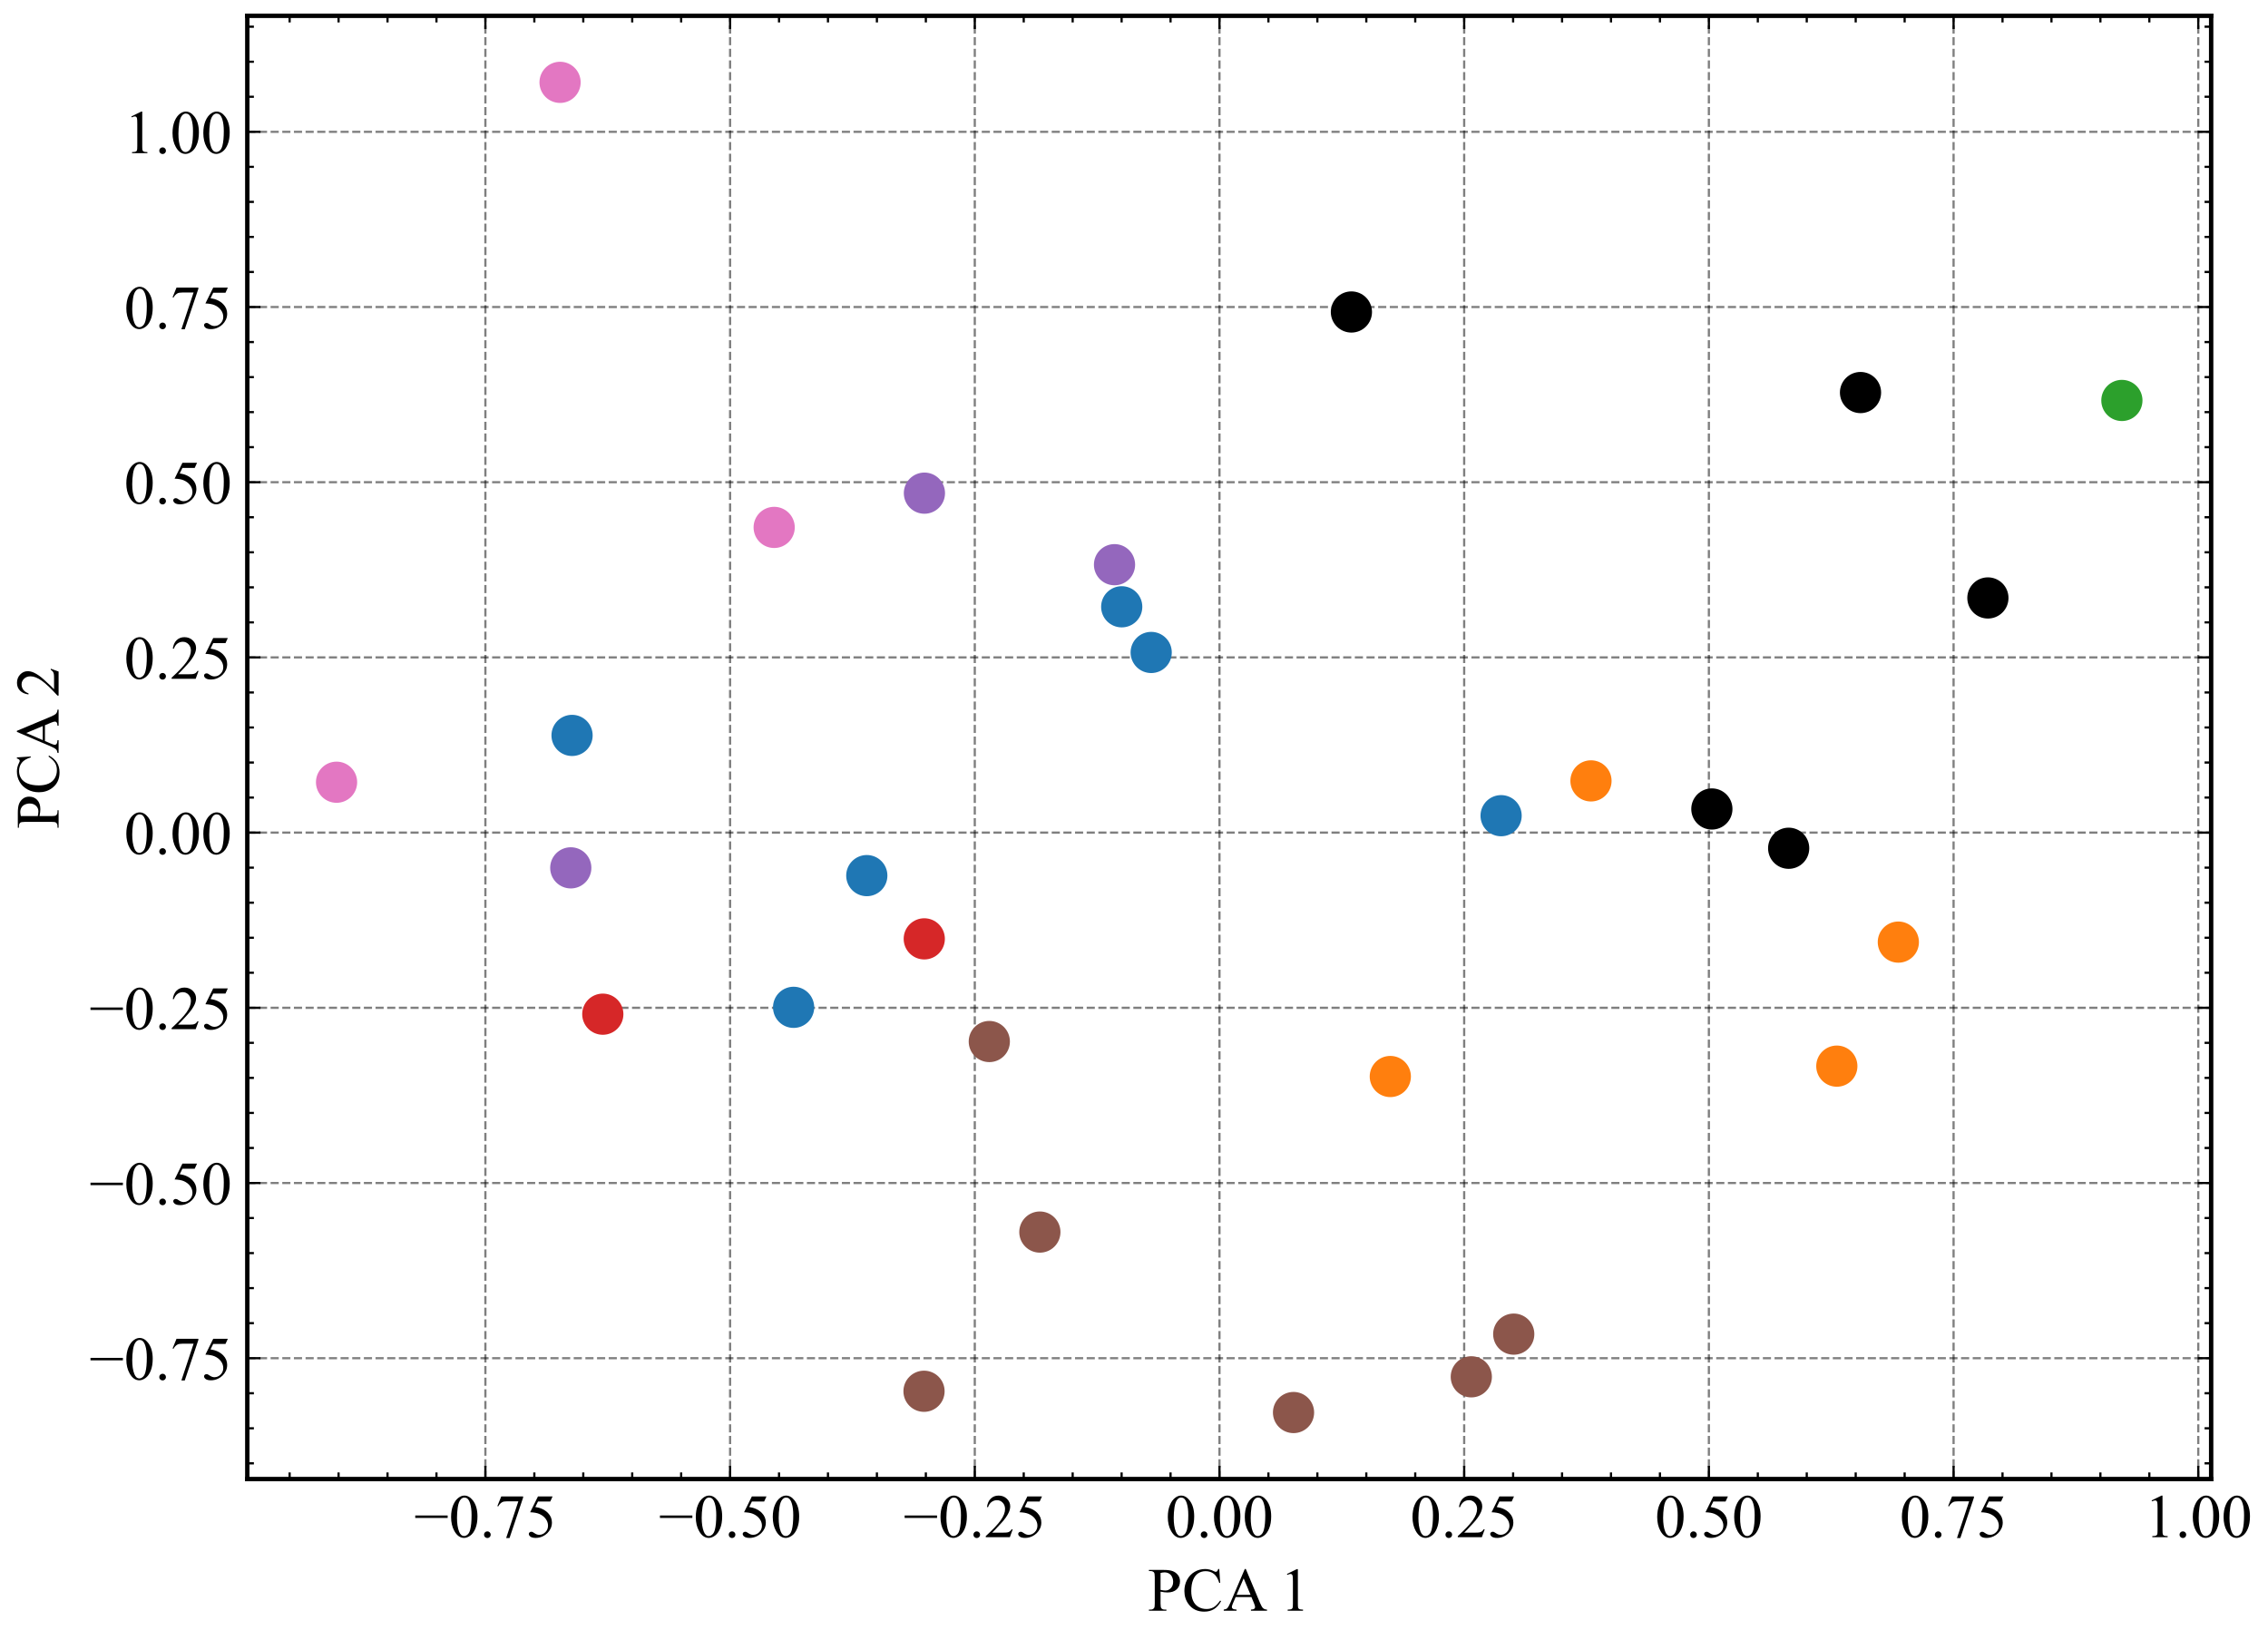 <?xml version="1.0" encoding="utf-8" standalone="no"?>
<!DOCTYPE svg PUBLIC "-//W3C//DTD SVG 1.1//EN"
  "http://www.w3.org/Graphics/SVG/1.1/DTD/svg11.dtd">
<!-- Created with matplotlib (https://matplotlib.org/) -->
<svg height="372.772pt" version="1.1" viewBox="0 0 515.532 372.772" width="515.532pt" xmlns="http://www.w3.org/2000/svg" xmlns:xlink="http://www.w3.org/1999/xlink">
 <defs>
  <style type="text/css">*{stroke-linecap:butt;stroke-linejoin:round;}</style>
 </defs>
 <g id="figure_1">
  <g id="patch_1">
   <path d="M 0 372.772 
L 515.532 372.772 
L 515.532 0 
L 0 0 
z
" style="fill:#ffffff;"/>
  </g>
  <g id="axes_1">
   <g id="patch_2">
    <path d="M 56.211 336.24 
L 502.611 336.24 
L 502.611 3.6 
L 56.211 3.6 
z
" style="fill:#ffffff;"/>
   </g>
   <g id="matplotlib.axis_1">
    <g id="xtick_1">
     <g id="line2d_1">
      <path clip-path="url(#pb419c73669)" d="M 110.333 336.24 
L 110.333 3.6 
" style="fill:none;stroke:#000000;stroke-dasharray:1.85,0.8;stroke-dashoffset:0;stroke-opacity:0.5;stroke-width:0.5;"/>
     </g>
     <g id="line2d_2">
      <defs>
       <path d="M 0 0 
L 0 -3 
" id="m5fd4b4e076" style="stroke:#000000;stroke-width:0.5;"/>
      </defs>
      <g>
       <use style="stroke:#000000;stroke-width:0.5;" x="110.333" xlink:href="#m5fd4b4e076" y="336.24"/>
      </g>
     </g>
     <g id="line2d_3">
      <defs>
       <path d="M 0 0 
L 0 3 
" id="m441c26dbe8" style="stroke:#000000;stroke-width:0.5;"/>
      </defs>
      <g>
       <use style="stroke:#000000;stroke-width:0.5;" x="110.333" xlink:href="#m441c26dbe8" y="3.6"/>
      </g>
     </g>
     <g id="text_1">
      <!-- −0.75 -->
      <g transform="translate(94.136 349.461)scale(0.14 -0.14)">
       <defs>
        <path d="M 54.438 31.25 
L 1.812 31.25 
L 1.812 35.25 
L 54.438 35.25 
z
" id="TimesNewRomanPSMT-8722"/>
        <path d="M 3.609 32.719 
Q 3.609 44.047 7.031 52.219 
Q 10.453 60.406 16.109 64.406 
Q 20.516 67.578 25.203 67.578 
Q 32.812 67.578 38.875 59.812 
Q 46.438 50.203 46.438 33.734 
Q 46.438 22.219 43.109 14.156 
Q 39.797 6.109 34.641 2.469 
Q 29.5 -1.172 24.703 -1.172 
Q 15.234 -1.172 8.938 10.016 
Q 3.609 19.438 3.609 32.719 
z
M 13.188 31.5 
Q 13.188 17.828 16.547 9.188 
Q 19.344 1.906 24.859 1.906 
Q 27.484 1.906 30.312 4.266 
Q 33.156 6.641 34.625 12.203 
Q 36.859 20.609 36.859 35.891 
Q 36.859 47.219 34.516 54.781 
Q 32.766 60.406 29.984 62.75 
Q 27.984 64.359 25.141 64.359 
Q 21.828 64.359 19.234 61.375 
Q 15.719 57.328 14.453 48.625 
Q 13.188 39.938 13.188 31.5 
z
" id="TimesNewRomanPSMT-48"/>
        <path d="M 12.5 9.469 
Q 14.797 9.469 16.359 7.875 
Q 17.922 6.297 17.922 4.047 
Q 17.922 1.812 16.328 0.219 
Q 14.75 -1.375 12.5 -1.375 
Q 10.25 -1.375 8.656 0.219 
Q 7.078 1.812 7.078 4.047 
Q 7.078 6.344 8.656 7.906 
Q 10.25 9.469 12.5 9.469 
z
" id="TimesNewRomanPSMT-46"/>
        <path d="M 10.062 66.219 
L 45.562 66.219 
L 45.562 64.359 
L 23.484 -1.375 
L 18.016 -1.375 
L 37.797 58.25 
L 19.578 58.25 
Q 14.062 58.25 11.719 56.938 
Q 7.625 54.688 5.125 50 
L 3.719 50.531 
z
" id="TimesNewRomanPSMT-55"/>
        <path d="M 43.406 66.219 
L 39.594 57.906 
L 19.672 57.906 
L 15.328 49.031 
Q 28.266 47.125 35.844 39.406 
Q 42.328 32.766 42.328 23.781 
Q 42.328 18.562 40.203 14.109 
Q 38.094 9.672 34.859 6.547 
Q 31.641 3.422 27.688 1.516 
Q 22.078 -1.172 16.156 -1.172 
Q 10.203 -1.172 7.484 0.844 
Q 4.781 2.875 4.781 5.328 
Q 4.781 6.688 5.906 7.734 
Q 7.031 8.797 8.734 8.797 
Q 10.016 8.797 10.969 8.406 
Q 11.922 8.016 14.203 6.391 
Q 17.875 3.859 21.625 3.859 
Q 27.344 3.859 31.656 8.172 
Q 35.984 12.5 35.984 18.703 
Q 35.984 24.703 32.125 29.906 
Q 28.266 35.109 21.484 37.938 
Q 16.156 40.141 6.984 40.484 
L 19.672 66.219 
z
" id="TimesNewRomanPSMT-53"/>
       </defs>
       <use xlink:href="#TimesNewRomanPSMT-8722"/>
       <use x="56.396" xlink:href="#TimesNewRomanPSMT-48"/>
       <use x="106.396" xlink:href="#TimesNewRomanPSMT-46"/>
       <use x="131.396" xlink:href="#TimesNewRomanPSMT-55"/>
       <use x="181.396" xlink:href="#TimesNewRomanPSMT-53"/>
      </g>
     </g>
    </g>
    <g id="xtick_2">
     <g id="line2d_4">
      <path clip-path="url(#pb419c73669)" d="M 165.955 336.24 
L 165.955 3.6 
" style="fill:none;stroke:#000000;stroke-dasharray:1.85,0.8;stroke-dashoffset:0;stroke-opacity:0.5;stroke-width:0.5;"/>
     </g>
     <g id="line2d_5">
      <g>
       <use style="stroke:#000000;stroke-width:0.5;" x="165.955" xlink:href="#m5fd4b4e076" y="336.24"/>
      </g>
     </g>
     <g id="line2d_6">
      <g>
       <use style="stroke:#000000;stroke-width:0.5;" x="165.955" xlink:href="#m441c26dbe8" y="3.6"/>
      </g>
     </g>
     <g id="text_2">
      <!-- −0.50 -->
      <g transform="translate(149.757 349.461)scale(0.14 -0.14)">
       <use xlink:href="#TimesNewRomanPSMT-8722"/>
       <use x="56.396" xlink:href="#TimesNewRomanPSMT-48"/>
       <use x="106.396" xlink:href="#TimesNewRomanPSMT-46"/>
       <use x="131.396" xlink:href="#TimesNewRomanPSMT-53"/>
       <use x="181.396" xlink:href="#TimesNewRomanPSMT-48"/>
      </g>
     </g>
    </g>
    <g id="xtick_3">
     <g id="line2d_7">
      <path clip-path="url(#pb419c73669)" d="M 221.576 336.24 
L 221.576 3.6 
" style="fill:none;stroke:#000000;stroke-dasharray:1.85,0.8;stroke-dashoffset:0;stroke-opacity:0.5;stroke-width:0.5;"/>
     </g>
     <g id="line2d_8">
      <g>
       <use style="stroke:#000000;stroke-width:0.5;" x="221.576" xlink:href="#m5fd4b4e076" y="336.24"/>
      </g>
     </g>
     <g id="line2d_9">
      <g>
       <use style="stroke:#000000;stroke-width:0.5;" x="221.576" xlink:href="#m441c26dbe8" y="3.6"/>
      </g>
     </g>
     <g id="text_3">
      <!-- −0.25 -->
      <g transform="translate(205.379 349.461)scale(0.14 -0.14)">
       <defs>
        <path d="M 45.844 12.75 
L 41.219 0 
L 2.156 0 
L 2.156 1.812 
Q 19.391 17.531 26.422 27.484 
Q 33.453 37.453 33.453 45.703 
Q 33.453 52 29.594 56.047 
Q 25.734 60.109 20.359 60.109 
Q 15.484 60.109 11.594 57.25 
Q 7.719 54.391 5.859 48.875 
L 4.047 48.875 
Q 5.281 57.906 10.328 62.734 
Q 15.375 67.578 22.953 67.578 
Q 31 67.578 36.391 62.406 
Q 41.797 57.234 41.797 50.203 
Q 41.797 45.172 39.453 40.141 
Q 35.844 32.234 27.734 23.391 
Q 15.578 10.109 12.547 7.375 
L 29.828 7.375 
Q 35.109 7.375 37.234 7.766 
Q 39.359 8.156 41.062 9.344 
Q 42.781 10.547 44.047 12.75 
z
" id="TimesNewRomanPSMT-50"/>
       </defs>
       <use xlink:href="#TimesNewRomanPSMT-8722"/>
       <use x="56.396" xlink:href="#TimesNewRomanPSMT-48"/>
       <use x="106.396" xlink:href="#TimesNewRomanPSMT-46"/>
       <use x="131.396" xlink:href="#TimesNewRomanPSMT-50"/>
       <use x="181.396" xlink:href="#TimesNewRomanPSMT-53"/>
      </g>
     </g>
    </g>
    <g id="xtick_4">
     <g id="line2d_10">
      <path clip-path="url(#pb419c73669)" d="M 277.197 336.24 
L 277.197 3.6 
" style="fill:none;stroke:#000000;stroke-dasharray:1.85,0.8;stroke-dashoffset:0;stroke-opacity:0.5;stroke-width:0.5;"/>
     </g>
     <g id="line2d_11">
      <g>
       <use style="stroke:#000000;stroke-width:0.5;" x="277.197" xlink:href="#m5fd4b4e076" y="336.24"/>
      </g>
     </g>
     <g id="line2d_12">
      <g>
       <use style="stroke:#000000;stroke-width:0.5;" x="277.197" xlink:href="#m441c26dbe8" y="3.6"/>
      </g>
     </g>
     <g id="text_4">
      <!-- 0.00 -->
      <g transform="translate(264.947 349.461)scale(0.14 -0.14)">
       <use xlink:href="#TimesNewRomanPSMT-48"/>
       <use x="50" xlink:href="#TimesNewRomanPSMT-46"/>
       <use x="75" xlink:href="#TimesNewRomanPSMT-48"/>
       <use x="125" xlink:href="#TimesNewRomanPSMT-48"/>
      </g>
     </g>
    </g>
    <g id="xtick_5">
     <g id="line2d_13">
      <path clip-path="url(#pb419c73669)" d="M 332.818 336.24 
L 332.818 3.6 
" style="fill:none;stroke:#000000;stroke-dasharray:1.85,0.8;stroke-dashoffset:0;stroke-opacity:0.5;stroke-width:0.5;"/>
     </g>
     <g id="line2d_14">
      <g>
       <use style="stroke:#000000;stroke-width:0.5;" x="332.818" xlink:href="#m5fd4b4e076" y="336.24"/>
      </g>
     </g>
     <g id="line2d_15">
      <g>
       <use style="stroke:#000000;stroke-width:0.5;" x="332.818" xlink:href="#m441c26dbe8" y="3.6"/>
      </g>
     </g>
     <g id="text_5">
      <!-- 0.25 -->
      <g transform="translate(320.568 349.461)scale(0.14 -0.14)">
       <use xlink:href="#TimesNewRomanPSMT-48"/>
       <use x="50" xlink:href="#TimesNewRomanPSMT-46"/>
       <use x="75" xlink:href="#TimesNewRomanPSMT-50"/>
       <use x="125" xlink:href="#TimesNewRomanPSMT-53"/>
      </g>
     </g>
    </g>
    <g id="xtick_6">
     <g id="line2d_16">
      <path clip-path="url(#pb419c73669)" d="M 388.44 336.24 
L 388.44 3.6 
" style="fill:none;stroke:#000000;stroke-dasharray:1.85,0.8;stroke-dashoffset:0;stroke-opacity:0.5;stroke-width:0.5;"/>
     </g>
     <g id="line2d_17">
      <g>
       <use style="stroke:#000000;stroke-width:0.5;" x="388.44" xlink:href="#m5fd4b4e076" y="336.24"/>
      </g>
     </g>
     <g id="line2d_18">
      <g>
       <use style="stroke:#000000;stroke-width:0.5;" x="388.44" xlink:href="#m441c26dbe8" y="3.6"/>
      </g>
     </g>
     <g id="text_6">
      <!-- 0.50 -->
      <g transform="translate(376.19 349.461)scale(0.14 -0.14)">
       <use xlink:href="#TimesNewRomanPSMT-48"/>
       <use x="50" xlink:href="#TimesNewRomanPSMT-46"/>
       <use x="75" xlink:href="#TimesNewRomanPSMT-53"/>
       <use x="125" xlink:href="#TimesNewRomanPSMT-48"/>
      </g>
     </g>
    </g>
    <g id="xtick_7">
     <g id="line2d_19">
      <path clip-path="url(#pb419c73669)" d="M 444.061 336.24 
L 444.061 3.6 
" style="fill:none;stroke:#000000;stroke-dasharray:1.85,0.8;stroke-dashoffset:0;stroke-opacity:0.5;stroke-width:0.5;"/>
     </g>
     <g id="line2d_20">
      <g>
       <use style="stroke:#000000;stroke-width:0.5;" x="444.061" xlink:href="#m5fd4b4e076" y="336.24"/>
      </g>
     </g>
     <g id="line2d_21">
      <g>
       <use style="stroke:#000000;stroke-width:0.5;" x="444.061" xlink:href="#m441c26dbe8" y="3.6"/>
      </g>
     </g>
     <g id="text_7">
      <!-- 0.75 -->
      <g transform="translate(431.811 349.461)scale(0.14 -0.14)">
       <use xlink:href="#TimesNewRomanPSMT-48"/>
       <use x="50" xlink:href="#TimesNewRomanPSMT-46"/>
       <use x="75" xlink:href="#TimesNewRomanPSMT-55"/>
       <use x="125" xlink:href="#TimesNewRomanPSMT-53"/>
      </g>
     </g>
    </g>
    <g id="xtick_8">
     <g id="line2d_22">
      <path clip-path="url(#pb419c73669)" d="M 499.682 336.24 
L 499.682 3.6 
" style="fill:none;stroke:#000000;stroke-dasharray:1.85,0.8;stroke-dashoffset:0;stroke-opacity:0.5;stroke-width:0.5;"/>
     </g>
     <g id="line2d_23">
      <g>
       <use style="stroke:#000000;stroke-width:0.5;" x="499.682" xlink:href="#m5fd4b4e076" y="336.24"/>
      </g>
     </g>
     <g id="line2d_24">
      <g>
       <use style="stroke:#000000;stroke-width:0.5;" x="499.682" xlink:href="#m441c26dbe8" y="3.6"/>
      </g>
     </g>
     <g id="text_8">
      <!-- 1.00 -->
      <g transform="translate(487.432 349.461)scale(0.14 -0.14)">
       <defs>
        <path d="M 11.719 59.719 
L 27.828 67.578 
L 29.438 67.578 
L 29.438 11.672 
Q 29.438 6.109 29.906 4.734 
Q 30.375 3.375 31.828 2.641 
Q 33.297 1.906 37.797 1.812 
L 37.797 0 
L 12.891 0 
L 12.891 1.812 
Q 17.578 1.906 18.938 2.609 
Q 20.312 3.328 20.844 4.516 
Q 21.391 5.719 21.391 11.672 
L 21.391 47.406 
Q 21.391 54.641 20.906 56.688 
Q 20.562 58.25 19.656 58.984 
Q 18.75 59.719 17.484 59.719 
Q 15.672 59.719 12.453 58.203 
z
" id="TimesNewRomanPSMT-49"/>
       </defs>
       <use xlink:href="#TimesNewRomanPSMT-49"/>
       <use x="50" xlink:href="#TimesNewRomanPSMT-46"/>
       <use x="75" xlink:href="#TimesNewRomanPSMT-48"/>
       <use x="125" xlink:href="#TimesNewRomanPSMT-48"/>
      </g>
     </g>
    </g>
    <g id="xtick_9">
     <g id="line2d_25">
      <defs>
       <path d="M 0 0 
L 0 -1.5 
" id="m7b6b2c0f27" style="stroke:#000000;stroke-width:0.5;"/>
      </defs>
      <g>
       <use style="stroke:#000000;stroke-width:0.5;" x="65.836" xlink:href="#m7b6b2c0f27" y="336.24"/>
      </g>
     </g>
     <g id="line2d_26">
      <defs>
       <path d="M 0 0 
L 0 1.5 
" id="m33ff0202bf" style="stroke:#000000;stroke-width:0.5;"/>
      </defs>
      <g>
       <use style="stroke:#000000;stroke-width:0.5;" x="65.836" xlink:href="#m33ff0202bf" y="3.6"/>
      </g>
     </g>
    </g>
    <g id="xtick_10">
     <g id="line2d_27">
      <g>
       <use style="stroke:#000000;stroke-width:0.5;" x="76.961" xlink:href="#m7b6b2c0f27" y="336.24"/>
      </g>
     </g>
     <g id="line2d_28">
      <g>
       <use style="stroke:#000000;stroke-width:0.5;" x="76.961" xlink:href="#m33ff0202bf" y="3.6"/>
      </g>
     </g>
    </g>
    <g id="xtick_11">
     <g id="line2d_29">
      <g>
       <use style="stroke:#000000;stroke-width:0.5;" x="88.085" xlink:href="#m7b6b2c0f27" y="336.24"/>
      </g>
     </g>
     <g id="line2d_30">
      <g>
       <use style="stroke:#000000;stroke-width:0.5;" x="88.085" xlink:href="#m33ff0202bf" y="3.6"/>
      </g>
     </g>
    </g>
    <g id="xtick_12">
     <g id="line2d_31">
      <g>
       <use style="stroke:#000000;stroke-width:0.5;" x="99.209" xlink:href="#m7b6b2c0f27" y="336.24"/>
      </g>
     </g>
     <g id="line2d_32">
      <g>
       <use style="stroke:#000000;stroke-width:0.5;" x="99.209" xlink:href="#m33ff0202bf" y="3.6"/>
      </g>
     </g>
    </g>
    <g id="xtick_13">
     <g id="line2d_33">
      <g>
       <use style="stroke:#000000;stroke-width:0.5;" x="121.458" xlink:href="#m7b6b2c0f27" y="336.24"/>
      </g>
     </g>
     <g id="line2d_34">
      <g>
       <use style="stroke:#000000;stroke-width:0.5;" x="121.458" xlink:href="#m33ff0202bf" y="3.6"/>
      </g>
     </g>
    </g>
    <g id="xtick_14">
     <g id="line2d_35">
      <g>
       <use style="stroke:#000000;stroke-width:0.5;" x="132.582" xlink:href="#m7b6b2c0f27" y="336.24"/>
      </g>
     </g>
     <g id="line2d_36">
      <g>
       <use style="stroke:#000000;stroke-width:0.5;" x="132.582" xlink:href="#m33ff0202bf" y="3.6"/>
      </g>
     </g>
    </g>
    <g id="xtick_15">
     <g id="line2d_37">
      <g>
       <use style="stroke:#000000;stroke-width:0.5;" x="143.706" xlink:href="#m7b6b2c0f27" y="336.24"/>
      </g>
     </g>
     <g id="line2d_38">
      <g>
       <use style="stroke:#000000;stroke-width:0.5;" x="143.706" xlink:href="#m33ff0202bf" y="3.6"/>
      </g>
     </g>
    </g>
    <g id="xtick_16">
     <g id="line2d_39">
      <g>
       <use style="stroke:#000000;stroke-width:0.5;" x="154.83" xlink:href="#m7b6b2c0f27" y="336.24"/>
      </g>
     </g>
     <g id="line2d_40">
      <g>
       <use style="stroke:#000000;stroke-width:0.5;" x="154.83" xlink:href="#m33ff0202bf" y="3.6"/>
      </g>
     </g>
    </g>
    <g id="xtick_17">
     <g id="line2d_41">
      <g>
       <use style="stroke:#000000;stroke-width:0.5;" x="177.079" xlink:href="#m7b6b2c0f27" y="336.24"/>
      </g>
     </g>
     <g id="line2d_42">
      <g>
       <use style="stroke:#000000;stroke-width:0.5;" x="177.079" xlink:href="#m33ff0202bf" y="3.6"/>
      </g>
     </g>
    </g>
    <g id="xtick_18">
     <g id="line2d_43">
      <g>
       <use style="stroke:#000000;stroke-width:0.5;" x="188.203" xlink:href="#m7b6b2c0f27" y="336.24"/>
      </g>
     </g>
     <g id="line2d_44">
      <g>
       <use style="stroke:#000000;stroke-width:0.5;" x="188.203" xlink:href="#m33ff0202bf" y="3.6"/>
      </g>
     </g>
    </g>
    <g id="xtick_19">
     <g id="line2d_45">
      <g>
       <use style="stroke:#000000;stroke-width:0.5;" x="199.327" xlink:href="#m7b6b2c0f27" y="336.24"/>
      </g>
     </g>
     <g id="line2d_46">
      <g>
       <use style="stroke:#000000;stroke-width:0.5;" x="199.327" xlink:href="#m33ff0202bf" y="3.6"/>
      </g>
     </g>
    </g>
    <g id="xtick_20">
     <g id="line2d_47">
      <g>
       <use style="stroke:#000000;stroke-width:0.5;" x="210.452" xlink:href="#m7b6b2c0f27" y="336.24"/>
      </g>
     </g>
     <g id="line2d_48">
      <g>
       <use style="stroke:#000000;stroke-width:0.5;" x="210.452" xlink:href="#m33ff0202bf" y="3.6"/>
      </g>
     </g>
    </g>
    <g id="xtick_21">
     <g id="line2d_49">
      <g>
       <use style="stroke:#000000;stroke-width:0.5;" x="232.7" xlink:href="#m7b6b2c0f27" y="336.24"/>
      </g>
     </g>
     <g id="line2d_50">
      <g>
       <use style="stroke:#000000;stroke-width:0.5;" x="232.7" xlink:href="#m33ff0202bf" y="3.6"/>
      </g>
     </g>
    </g>
    <g id="xtick_22">
     <g id="line2d_51">
      <g>
       <use style="stroke:#000000;stroke-width:0.5;" x="243.824" xlink:href="#m7b6b2c0f27" y="336.24"/>
      </g>
     </g>
     <g id="line2d_52">
      <g>
       <use style="stroke:#000000;stroke-width:0.5;" x="243.824" xlink:href="#m33ff0202bf" y="3.6"/>
      </g>
     </g>
    </g>
    <g id="xtick_23">
     <g id="line2d_53">
      <g>
       <use style="stroke:#000000;stroke-width:0.5;" x="254.949" xlink:href="#m7b6b2c0f27" y="336.24"/>
      </g>
     </g>
     <g id="line2d_54">
      <g>
       <use style="stroke:#000000;stroke-width:0.5;" x="254.949" xlink:href="#m33ff0202bf" y="3.6"/>
      </g>
     </g>
    </g>
    <g id="xtick_24">
     <g id="line2d_55">
      <g>
       <use style="stroke:#000000;stroke-width:0.5;" x="266.073" xlink:href="#m7b6b2c0f27" y="336.24"/>
      </g>
     </g>
     <g id="line2d_56">
      <g>
       <use style="stroke:#000000;stroke-width:0.5;" x="266.073" xlink:href="#m33ff0202bf" y="3.6"/>
      </g>
     </g>
    </g>
    <g id="xtick_25">
     <g id="line2d_57">
      <g>
       <use style="stroke:#000000;stroke-width:0.5;" x="288.321" xlink:href="#m7b6b2c0f27" y="336.24"/>
      </g>
     </g>
     <g id="line2d_58">
      <g>
       <use style="stroke:#000000;stroke-width:0.5;" x="288.321" xlink:href="#m33ff0202bf" y="3.6"/>
      </g>
     </g>
    </g>
    <g id="xtick_26">
     <g id="line2d_59">
      <g>
       <use style="stroke:#000000;stroke-width:0.5;" x="299.446" xlink:href="#m7b6b2c0f27" y="336.24"/>
      </g>
     </g>
     <g id="line2d_60">
      <g>
       <use style="stroke:#000000;stroke-width:0.5;" x="299.446" xlink:href="#m33ff0202bf" y="3.6"/>
      </g>
     </g>
    </g>
    <g id="xtick_27">
     <g id="line2d_61">
      <g>
       <use style="stroke:#000000;stroke-width:0.5;" x="310.57" xlink:href="#m7b6b2c0f27" y="336.24"/>
      </g>
     </g>
     <g id="line2d_62">
      <g>
       <use style="stroke:#000000;stroke-width:0.5;" x="310.57" xlink:href="#m33ff0202bf" y="3.6"/>
      </g>
     </g>
    </g>
    <g id="xtick_28">
     <g id="line2d_63">
      <g>
       <use style="stroke:#000000;stroke-width:0.5;" x="321.694" xlink:href="#m7b6b2c0f27" y="336.24"/>
      </g>
     </g>
     <g id="line2d_64">
      <g>
       <use style="stroke:#000000;stroke-width:0.5;" x="321.694" xlink:href="#m33ff0202bf" y="3.6"/>
      </g>
     </g>
    </g>
    <g id="xtick_29">
     <g id="line2d_65">
      <g>
       <use style="stroke:#000000;stroke-width:0.5;" x="343.943" xlink:href="#m7b6b2c0f27" y="336.24"/>
      </g>
     </g>
     <g id="line2d_66">
      <g>
       <use style="stroke:#000000;stroke-width:0.5;" x="343.943" xlink:href="#m33ff0202bf" y="3.6"/>
      </g>
     </g>
    </g>
    <g id="xtick_30">
     <g id="line2d_67">
      <g>
       <use style="stroke:#000000;stroke-width:0.5;" x="355.067" xlink:href="#m7b6b2c0f27" y="336.24"/>
      </g>
     </g>
     <g id="line2d_68">
      <g>
       <use style="stroke:#000000;stroke-width:0.5;" x="355.067" xlink:href="#m33ff0202bf" y="3.6"/>
      </g>
     </g>
    </g>
    <g id="xtick_31">
     <g id="line2d_69">
      <g>
       <use style="stroke:#000000;stroke-width:0.5;" x="366.191" xlink:href="#m7b6b2c0f27" y="336.24"/>
      </g>
     </g>
     <g id="line2d_70">
      <g>
       <use style="stroke:#000000;stroke-width:0.5;" x="366.191" xlink:href="#m33ff0202bf" y="3.6"/>
      </g>
     </g>
    </g>
    <g id="xtick_32">
     <g id="line2d_71">
      <g>
       <use style="stroke:#000000;stroke-width:0.5;" x="377.315" xlink:href="#m7b6b2c0f27" y="336.24"/>
      </g>
     </g>
     <g id="line2d_72">
      <g>
       <use style="stroke:#000000;stroke-width:0.5;" x="377.315" xlink:href="#m33ff0202bf" y="3.6"/>
      </g>
     </g>
    </g>
    <g id="xtick_33">
     <g id="line2d_73">
      <g>
       <use style="stroke:#000000;stroke-width:0.5;" x="399.564" xlink:href="#m7b6b2c0f27" y="336.24"/>
      </g>
     </g>
     <g id="line2d_74">
      <g>
       <use style="stroke:#000000;stroke-width:0.5;" x="399.564" xlink:href="#m33ff0202bf" y="3.6"/>
      </g>
     </g>
    </g>
    <g id="xtick_34">
     <g id="line2d_75">
      <g>
       <use style="stroke:#000000;stroke-width:0.5;" x="410.688" xlink:href="#m7b6b2c0f27" y="336.24"/>
      </g>
     </g>
     <g id="line2d_76">
      <g>
       <use style="stroke:#000000;stroke-width:0.5;" x="410.688" xlink:href="#m33ff0202bf" y="3.6"/>
      </g>
     </g>
    </g>
    <g id="xtick_35">
     <g id="line2d_77">
      <g>
       <use style="stroke:#000000;stroke-width:0.5;" x="421.813" xlink:href="#m7b6b2c0f27" y="336.24"/>
      </g>
     </g>
     <g id="line2d_78">
      <g>
       <use style="stroke:#000000;stroke-width:0.5;" x="421.813" xlink:href="#m33ff0202bf" y="3.6"/>
      </g>
     </g>
    </g>
    <g id="xtick_36">
     <g id="line2d_79">
      <g>
       <use style="stroke:#000000;stroke-width:0.5;" x="432.937" xlink:href="#m7b6b2c0f27" y="336.24"/>
      </g>
     </g>
     <g id="line2d_80">
      <g>
       <use style="stroke:#000000;stroke-width:0.5;" x="432.937" xlink:href="#m33ff0202bf" y="3.6"/>
      </g>
     </g>
    </g>
    <g id="xtick_37">
     <g id="line2d_81">
      <g>
       <use style="stroke:#000000;stroke-width:0.5;" x="455.185" xlink:href="#m7b6b2c0f27" y="336.24"/>
      </g>
     </g>
     <g id="line2d_82">
      <g>
       <use style="stroke:#000000;stroke-width:0.5;" x="455.185" xlink:href="#m33ff0202bf" y="3.6"/>
      </g>
     </g>
    </g>
    <g id="xtick_38">
     <g id="line2d_83">
      <g>
       <use style="stroke:#000000;stroke-width:0.5;" x="466.31" xlink:href="#m7b6b2c0f27" y="336.24"/>
      </g>
     </g>
     <g id="line2d_84">
      <g>
       <use style="stroke:#000000;stroke-width:0.5;" x="466.31" xlink:href="#m33ff0202bf" y="3.6"/>
      </g>
     </g>
    </g>
    <g id="xtick_39">
     <g id="line2d_85">
      <g>
       <use style="stroke:#000000;stroke-width:0.5;" x="477.434" xlink:href="#m7b6b2c0f27" y="336.24"/>
      </g>
     </g>
     <g id="line2d_86">
      <g>
       <use style="stroke:#000000;stroke-width:0.5;" x="477.434" xlink:href="#m33ff0202bf" y="3.6"/>
      </g>
     </g>
    </g>
    <g id="xtick_40">
     <g id="line2d_87">
      <g>
       <use style="stroke:#000000;stroke-width:0.5;" x="488.558" xlink:href="#m7b6b2c0f27" y="336.24"/>
      </g>
     </g>
     <g id="line2d_88">
      <g>
       <use style="stroke:#000000;stroke-width:0.5;" x="488.558" xlink:href="#m33ff0202bf" y="3.6"/>
      </g>
     </g>
    </g>
    <g id="text_9">
     <!-- PCA 1 -->
     <g transform="translate(260.928 366.177)scale(0.14 -0.14)">
      <defs>
       <path d="M 20.516 31 
L 20.516 11.719 
Q 20.516 5.469 21.875 3.953 
Q 23.734 1.812 27.484 1.812 
L 30.031 1.812 
L 30.031 0 
L 1.656 0 
L 1.656 1.812 
L 4.156 1.812 
Q 8.344 1.812 10.156 4.547 
Q 11.141 6.062 11.141 11.719 
L 11.141 54.5 
Q 11.141 60.75 9.812 62.25 
Q 7.906 64.406 4.156 64.406 
L 1.656 64.406 
L 1.656 66.219 
L 25.922 66.219 
Q 34.812 66.219 39.938 64.375 
Q 45.062 62.547 48.578 58.203 
Q 52.094 53.859 52.094 47.906 
Q 52.094 39.797 46.75 34.719 
Q 41.406 29.641 31.641 29.641 
Q 29.25 29.641 26.469 29.984 
Q 23.688 30.328 20.516 31 
z
M 20.516 33.797 
Q 23.094 33.297 25.094 33.047 
Q 27.094 32.812 28.516 32.812 
Q 33.594 32.812 37.281 36.734 
Q 40.969 40.672 40.969 46.922 
Q 40.969 51.219 39.203 54.906 
Q 37.453 58.594 34.219 60.422 
Q 31 62.25 26.906 62.25 
Q 24.422 62.25 20.516 61.328 
z
" id="TimesNewRomanPSMT-80"/>
       <path d="M 60.203 67.719 
L 61.719 45.219 
L 60.203 45.219 
Q 57.172 55.328 51.562 59.766 
Q 45.953 64.203 38.094 64.203 
Q 31.5 64.203 26.172 60.859 
Q 20.844 57.516 17.797 50.188 
Q 14.75 42.875 14.75 31.984 
Q 14.75 23 17.625 16.406 
Q 20.516 9.812 26.297 6.297 
Q 32.078 2.781 39.5 2.781 
Q 45.953 2.781 50.875 5.531 
Q 55.812 8.297 61.719 16.5 
L 63.234 15.531 
Q 58.25 6.688 51.609 2.578 
Q 44.969 -1.516 35.844 -1.516 
Q 19.391 -1.516 10.359 10.688 
Q 3.609 19.781 3.609 32.078 
Q 3.609 42 8.047 50.297 
Q 12.5 58.594 20.281 63.156 
Q 28.078 67.719 37.312 67.719 
Q 44.484 67.719 51.469 64.203 
Q 53.516 63.141 54.391 63.141 
Q 55.719 63.141 56.688 64.062 
Q 57.953 65.375 58.5 67.719 
z
" id="TimesNewRomanPSMT-67"/>
       <path d="M 45.75 22.172 
L 20.125 22.172 
L 15.625 11.719 
Q 13.969 7.859 13.969 5.953 
Q 13.969 4.438 15.406 3.297 
Q 16.844 2.156 21.625 1.812 
L 21.625 0 
L 0.781 0 
L 0.781 1.812 
Q 4.938 2.547 6.156 3.719 
Q 8.641 6.062 11.672 13.234 
L 34.969 67.719 
L 36.672 67.719 
L 59.719 12.641 
Q 62.5 6 64.766 4.016 
Q 67.047 2.047 71.094 1.812 
L 71.094 0 
L 44.969 0 
L 44.969 1.812 
Q 48.922 2 50.312 3.125 
Q 51.703 4.25 51.703 5.859 
Q 51.703 8.016 49.75 12.641 
z
M 44.391 25.781 
L 33.156 52.547 
L 21.625 25.781 
z
" id="TimesNewRomanPSMT-65"/>
       <path id="TimesNewRomanPSMT-32"/>
      </defs>
      <use xlink:href="#TimesNewRomanPSMT-80"/>
      <use x="55.615" xlink:href="#TimesNewRomanPSMT-67"/>
      <use x="122.314" xlink:href="#TimesNewRomanPSMT-65"/>
      <use x="189.031" xlink:href="#TimesNewRomanPSMT-32"/>
      <use x="214.031" xlink:href="#TimesNewRomanPSMT-49"/>
     </g>
    </g>
   </g>
   <g id="matplotlib.axis_2">
    <g id="ytick_1">
     <g id="line2d_89">
      <path clip-path="url(#pb419c73669)" d="M 56.211 308.769 
L 502.611 308.769 
" style="fill:none;stroke:#000000;stroke-dasharray:1.85,0.8;stroke-dashoffset:0;stroke-opacity:0.5;stroke-width:0.5;"/>
     </g>
     <g id="line2d_90">
      <defs>
       <path d="M 0 0 
L 3 0 
" id="m10d70f8467" style="stroke:#000000;stroke-width:0.5;"/>
      </defs>
      <g>
       <use style="stroke:#000000;stroke-width:0.5;" x="56.211" xlink:href="#m10d70f8467" y="308.769"/>
      </g>
     </g>
     <g id="line2d_91">
      <defs>
       <path d="M 0 0 
L -3 0 
" id="ma935cd2040" style="stroke:#000000;stroke-width:0.5;"/>
      </defs>
      <g>
       <use style="stroke:#000000;stroke-width:0.5;" x="502.611" xlink:href="#ma935cd2040" y="308.769"/>
      </g>
     </g>
     <g id="text_10">
      <!-- −0.75 -->
      <g transform="translate(20.316 313.63)scale(0.14 -0.14)">
       <use xlink:href="#TimesNewRomanPSMT-8722"/>
       <use x="56.396" xlink:href="#TimesNewRomanPSMT-48"/>
       <use x="106.396" xlink:href="#TimesNewRomanPSMT-46"/>
       <use x="131.396" xlink:href="#TimesNewRomanPSMT-55"/>
       <use x="181.396" xlink:href="#TimesNewRomanPSMT-53"/>
      </g>
     </g>
    </g>
    <g id="ytick_2">
     <g id="line2d_92">
      <path clip-path="url(#pb419c73669)" d="M 56.211 268.94 
L 502.611 268.94 
" style="fill:none;stroke:#000000;stroke-dasharray:1.85,0.8;stroke-dashoffset:0;stroke-opacity:0.5;stroke-width:0.5;"/>
     </g>
     <g id="line2d_93">
      <g>
       <use style="stroke:#000000;stroke-width:0.5;" x="56.211" xlink:href="#m10d70f8467" y="268.94"/>
      </g>
     </g>
     <g id="line2d_94">
      <g>
       <use style="stroke:#000000;stroke-width:0.5;" x="502.611" xlink:href="#ma935cd2040" y="268.94"/>
      </g>
     </g>
     <g id="text_11">
      <!-- −0.50 -->
      <g transform="translate(20.316 273.801)scale(0.14 -0.14)">
       <use xlink:href="#TimesNewRomanPSMT-8722"/>
       <use x="56.396" xlink:href="#TimesNewRomanPSMT-48"/>
       <use x="106.396" xlink:href="#TimesNewRomanPSMT-46"/>
       <use x="131.396" xlink:href="#TimesNewRomanPSMT-53"/>
       <use x="181.396" xlink:href="#TimesNewRomanPSMT-48"/>
      </g>
     </g>
    </g>
    <g id="ytick_3">
     <g id="line2d_95">
      <path clip-path="url(#pb419c73669)" d="M 56.211 229.111 
L 502.611 229.111 
" style="fill:none;stroke:#000000;stroke-dasharray:1.85,0.8;stroke-dashoffset:0;stroke-opacity:0.5;stroke-width:0.5;"/>
     </g>
     <g id="line2d_96">
      <g>
       <use style="stroke:#000000;stroke-width:0.5;" x="56.211" xlink:href="#m10d70f8467" y="229.111"/>
      </g>
     </g>
     <g id="line2d_97">
      <g>
       <use style="stroke:#000000;stroke-width:0.5;" x="502.611" xlink:href="#ma935cd2040" y="229.111"/>
      </g>
     </g>
     <g id="text_12">
      <!-- −0.25 -->
      <g transform="translate(20.316 233.972)scale(0.14 -0.14)">
       <use xlink:href="#TimesNewRomanPSMT-8722"/>
       <use x="56.396" xlink:href="#TimesNewRomanPSMT-48"/>
       <use x="106.396" xlink:href="#TimesNewRomanPSMT-46"/>
       <use x="131.396" xlink:href="#TimesNewRomanPSMT-50"/>
       <use x="181.396" xlink:href="#TimesNewRomanPSMT-53"/>
      </g>
     </g>
    </g>
    <g id="ytick_4">
     <g id="line2d_98">
      <path clip-path="url(#pb419c73669)" d="M 56.211 189.282 
L 502.611 189.282 
" style="fill:none;stroke:#000000;stroke-dasharray:1.85,0.8;stroke-dashoffset:0;stroke-opacity:0.5;stroke-width:0.5;"/>
     </g>
     <g id="line2d_99">
      <g>
       <use style="stroke:#000000;stroke-width:0.5;" x="56.211" xlink:href="#m10d70f8467" y="189.282"/>
      </g>
     </g>
     <g id="line2d_100">
      <g>
       <use style="stroke:#000000;stroke-width:0.5;" x="502.611" xlink:href="#ma935cd2040" y="189.282"/>
      </g>
     </g>
     <g id="text_13">
      <!-- 0.00 -->
      <g transform="translate(28.211 194.143)scale(0.14 -0.14)">
       <use xlink:href="#TimesNewRomanPSMT-48"/>
       <use x="50" xlink:href="#TimesNewRomanPSMT-46"/>
       <use x="75" xlink:href="#TimesNewRomanPSMT-48"/>
       <use x="125" xlink:href="#TimesNewRomanPSMT-48"/>
      </g>
     </g>
    </g>
    <g id="ytick_5">
     <g id="line2d_101">
      <path clip-path="url(#pb419c73669)" d="M 56.211 149.453 
L 502.611 149.453 
" style="fill:none;stroke:#000000;stroke-dasharray:1.85,0.8;stroke-dashoffset:0;stroke-opacity:0.5;stroke-width:0.5;"/>
     </g>
     <g id="line2d_102">
      <g>
       <use style="stroke:#000000;stroke-width:0.5;" x="56.211" xlink:href="#m10d70f8467" y="149.453"/>
      </g>
     </g>
     <g id="line2d_103">
      <g>
       <use style="stroke:#000000;stroke-width:0.5;" x="502.611" xlink:href="#ma935cd2040" y="149.453"/>
      </g>
     </g>
     <g id="text_14">
      <!-- 0.25 -->
      <g transform="translate(28.211 154.314)scale(0.14 -0.14)">
       <use xlink:href="#TimesNewRomanPSMT-48"/>
       <use x="50" xlink:href="#TimesNewRomanPSMT-46"/>
       <use x="75" xlink:href="#TimesNewRomanPSMT-50"/>
       <use x="125" xlink:href="#TimesNewRomanPSMT-53"/>
      </g>
     </g>
    </g>
    <g id="ytick_6">
     <g id="line2d_104">
      <path clip-path="url(#pb419c73669)" d="M 56.211 109.624 
L 502.611 109.624 
" style="fill:none;stroke:#000000;stroke-dasharray:1.85,0.8;stroke-dashoffset:0;stroke-opacity:0.5;stroke-width:0.5;"/>
     </g>
     <g id="line2d_105">
      <g>
       <use style="stroke:#000000;stroke-width:0.5;" x="56.211" xlink:href="#m10d70f8467" y="109.624"/>
      </g>
     </g>
     <g id="line2d_106">
      <g>
       <use style="stroke:#000000;stroke-width:0.5;" x="502.611" xlink:href="#ma935cd2040" y="109.624"/>
      </g>
     </g>
     <g id="text_15">
      <!-- 0.50 -->
      <g transform="translate(28.211 114.485)scale(0.14 -0.14)">
       <use xlink:href="#TimesNewRomanPSMT-48"/>
       <use x="50" xlink:href="#TimesNewRomanPSMT-46"/>
       <use x="75" xlink:href="#TimesNewRomanPSMT-53"/>
       <use x="125" xlink:href="#TimesNewRomanPSMT-48"/>
      </g>
     </g>
    </g>
    <g id="ytick_7">
     <g id="line2d_107">
      <path clip-path="url(#pb419c73669)" d="M 56.211 69.795 
L 502.611 69.795 
" style="fill:none;stroke:#000000;stroke-dasharray:1.85,0.8;stroke-dashoffset:0;stroke-opacity:0.5;stroke-width:0.5;"/>
     </g>
     <g id="line2d_108">
      <g>
       <use style="stroke:#000000;stroke-width:0.5;" x="56.211" xlink:href="#m10d70f8467" y="69.795"/>
      </g>
     </g>
     <g id="line2d_109">
      <g>
       <use style="stroke:#000000;stroke-width:0.5;" x="502.611" xlink:href="#ma935cd2040" y="69.795"/>
      </g>
     </g>
     <g id="text_16">
      <!-- 0.75 -->
      <g transform="translate(28.211 74.656)scale(0.14 -0.14)">
       <use xlink:href="#TimesNewRomanPSMT-48"/>
       <use x="50" xlink:href="#TimesNewRomanPSMT-46"/>
       <use x="75" xlink:href="#TimesNewRomanPSMT-55"/>
       <use x="125" xlink:href="#TimesNewRomanPSMT-53"/>
      </g>
     </g>
    </g>
    <g id="ytick_8">
     <g id="line2d_110">
      <path clip-path="url(#pb419c73669)" d="M 56.211 29.966 
L 502.611 29.966 
" style="fill:none;stroke:#000000;stroke-dasharray:1.85,0.8;stroke-dashoffset:0;stroke-opacity:0.5;stroke-width:0.5;"/>
     </g>
     <g id="line2d_111">
      <g>
       <use style="stroke:#000000;stroke-width:0.5;" x="56.211" xlink:href="#m10d70f8467" y="29.966"/>
      </g>
     </g>
     <g id="line2d_112">
      <g>
       <use style="stroke:#000000;stroke-width:0.5;" x="502.611" xlink:href="#ma935cd2040" y="29.966"/>
      </g>
     </g>
     <g id="text_17">
      <!-- 1.00 -->
      <g transform="translate(28.211 34.827)scale(0.14 -0.14)">
       <use xlink:href="#TimesNewRomanPSMT-49"/>
       <use x="50" xlink:href="#TimesNewRomanPSMT-46"/>
       <use x="75" xlink:href="#TimesNewRomanPSMT-48"/>
       <use x="125" xlink:href="#TimesNewRomanPSMT-48"/>
      </g>
     </g>
    </g>
    <g id="ytick_9">
     <g id="line2d_113">
      <defs>
       <path d="M 0 0 
L 1.5 0 
" id="m3a1e970e9a" style="stroke:#000000;stroke-width:0.5;"/>
      </defs>
      <g>
       <use style="stroke:#000000;stroke-width:0.5;" x="56.211" xlink:href="#m3a1e970e9a" y="332.667"/>
      </g>
     </g>
     <g id="line2d_114">
      <defs>
       <path d="M 0 0 
L -1.5 0 
" id="mf667eea8f3" style="stroke:#000000;stroke-width:0.5;"/>
      </defs>
      <g>
       <use style="stroke:#000000;stroke-width:0.5;" x="502.611" xlink:href="#mf667eea8f3" y="332.667"/>
      </g>
     </g>
    </g>
    <g id="ytick_10">
     <g id="line2d_115">
      <g>
       <use style="stroke:#000000;stroke-width:0.5;" x="56.211" xlink:href="#m3a1e970e9a" y="324.701"/>
      </g>
     </g>
     <g id="line2d_116">
      <g>
       <use style="stroke:#000000;stroke-width:0.5;" x="502.611" xlink:href="#mf667eea8f3" y="324.701"/>
      </g>
     </g>
    </g>
    <g id="ytick_11">
     <g id="line2d_117">
      <g>
       <use style="stroke:#000000;stroke-width:0.5;" x="56.211" xlink:href="#m3a1e970e9a" y="316.735"/>
      </g>
     </g>
     <g id="line2d_118">
      <g>
       <use style="stroke:#000000;stroke-width:0.5;" x="502.611" xlink:href="#mf667eea8f3" y="316.735"/>
      </g>
     </g>
    </g>
    <g id="ytick_12">
     <g id="line2d_119">
      <g>
       <use style="stroke:#000000;stroke-width:0.5;" x="56.211" xlink:href="#m3a1e970e9a" y="300.803"/>
      </g>
     </g>
     <g id="line2d_120">
      <g>
       <use style="stroke:#000000;stroke-width:0.5;" x="502.611" xlink:href="#mf667eea8f3" y="300.803"/>
      </g>
     </g>
    </g>
    <g id="ytick_13">
     <g id="line2d_121">
      <g>
       <use style="stroke:#000000;stroke-width:0.5;" x="56.211" xlink:href="#m3a1e970e9a" y="292.838"/>
      </g>
     </g>
     <g id="line2d_122">
      <g>
       <use style="stroke:#000000;stroke-width:0.5;" x="502.611" xlink:href="#mf667eea8f3" y="292.838"/>
      </g>
     </g>
    </g>
    <g id="ytick_14">
     <g id="line2d_123">
      <g>
       <use style="stroke:#000000;stroke-width:0.5;" x="56.211" xlink:href="#m3a1e970e9a" y="284.872"/>
      </g>
     </g>
     <g id="line2d_124">
      <g>
       <use style="stroke:#000000;stroke-width:0.5;" x="502.611" xlink:href="#mf667eea8f3" y="284.872"/>
      </g>
     </g>
    </g>
    <g id="ytick_15">
     <g id="line2d_125">
      <g>
       <use style="stroke:#000000;stroke-width:0.5;" x="56.211" xlink:href="#m3a1e970e9a" y="276.906"/>
      </g>
     </g>
     <g id="line2d_126">
      <g>
       <use style="stroke:#000000;stroke-width:0.5;" x="502.611" xlink:href="#mf667eea8f3" y="276.906"/>
      </g>
     </g>
    </g>
    <g id="ytick_16">
     <g id="line2d_127">
      <g>
       <use style="stroke:#000000;stroke-width:0.5;" x="56.211" xlink:href="#m3a1e970e9a" y="260.974"/>
      </g>
     </g>
     <g id="line2d_128">
      <g>
       <use style="stroke:#000000;stroke-width:0.5;" x="502.611" xlink:href="#mf667eea8f3" y="260.974"/>
      </g>
     </g>
    </g>
    <g id="ytick_17">
     <g id="line2d_129">
      <g>
       <use style="stroke:#000000;stroke-width:0.5;" x="56.211" xlink:href="#m3a1e970e9a" y="253.009"/>
      </g>
     </g>
     <g id="line2d_130">
      <g>
       <use style="stroke:#000000;stroke-width:0.5;" x="502.611" xlink:href="#mf667eea8f3" y="253.009"/>
      </g>
     </g>
    </g>
    <g id="ytick_18">
     <g id="line2d_131">
      <g>
       <use style="stroke:#000000;stroke-width:0.5;" x="56.211" xlink:href="#m3a1e970e9a" y="245.043"/>
      </g>
     </g>
     <g id="line2d_132">
      <g>
       <use style="stroke:#000000;stroke-width:0.5;" x="502.611" xlink:href="#mf667eea8f3" y="245.043"/>
      </g>
     </g>
    </g>
    <g id="ytick_19">
     <g id="line2d_133">
      <g>
       <use style="stroke:#000000;stroke-width:0.5;" x="56.211" xlink:href="#m3a1e970e9a" y="237.077"/>
      </g>
     </g>
     <g id="line2d_134">
      <g>
       <use style="stroke:#000000;stroke-width:0.5;" x="502.611" xlink:href="#mf667eea8f3" y="237.077"/>
      </g>
     </g>
    </g>
    <g id="ytick_20">
     <g id="line2d_135">
      <g>
       <use style="stroke:#000000;stroke-width:0.5;" x="56.211" xlink:href="#m3a1e970e9a" y="221.145"/>
      </g>
     </g>
     <g id="line2d_136">
      <g>
       <use style="stroke:#000000;stroke-width:0.5;" x="502.611" xlink:href="#mf667eea8f3" y="221.145"/>
      </g>
     </g>
    </g>
    <g id="ytick_21">
     <g id="line2d_137">
      <g>
       <use style="stroke:#000000;stroke-width:0.5;" x="56.211" xlink:href="#m3a1e970e9a" y="213.18"/>
      </g>
     </g>
     <g id="line2d_138">
      <g>
       <use style="stroke:#000000;stroke-width:0.5;" x="502.611" xlink:href="#mf667eea8f3" y="213.18"/>
      </g>
     </g>
    </g>
    <g id="ytick_22">
     <g id="line2d_139">
      <g>
       <use style="stroke:#000000;stroke-width:0.5;" x="56.211" xlink:href="#m3a1e970e9a" y="205.214"/>
      </g>
     </g>
     <g id="line2d_140">
      <g>
       <use style="stroke:#000000;stroke-width:0.5;" x="502.611" xlink:href="#mf667eea8f3" y="205.214"/>
      </g>
     </g>
    </g>
    <g id="ytick_23">
     <g id="line2d_141">
      <g>
       <use style="stroke:#000000;stroke-width:0.5;" x="56.211" xlink:href="#m3a1e970e9a" y="197.248"/>
      </g>
     </g>
     <g id="line2d_142">
      <g>
       <use style="stroke:#000000;stroke-width:0.5;" x="502.611" xlink:href="#mf667eea8f3" y="197.248"/>
      </g>
     </g>
    </g>
    <g id="ytick_24">
     <g id="line2d_143">
      <g>
       <use style="stroke:#000000;stroke-width:0.5;" x="56.211" xlink:href="#m3a1e970e9a" y="181.316"/>
      </g>
     </g>
     <g id="line2d_144">
      <g>
       <use style="stroke:#000000;stroke-width:0.5;" x="502.611" xlink:href="#mf667eea8f3" y="181.316"/>
      </g>
     </g>
    </g>
    <g id="ytick_25">
     <g id="line2d_145">
      <g>
       <use style="stroke:#000000;stroke-width:0.5;" x="56.211" xlink:href="#m3a1e970e9a" y="173.351"/>
      </g>
     </g>
     <g id="line2d_146">
      <g>
       <use style="stroke:#000000;stroke-width:0.5;" x="502.611" xlink:href="#mf667eea8f3" y="173.351"/>
      </g>
     </g>
    </g>
    <g id="ytick_26">
     <g id="line2d_147">
      <g>
       <use style="stroke:#000000;stroke-width:0.5;" x="56.211" xlink:href="#m3a1e970e9a" y="165.385"/>
      </g>
     </g>
     <g id="line2d_148">
      <g>
       <use style="stroke:#000000;stroke-width:0.5;" x="502.611" xlink:href="#mf667eea8f3" y="165.385"/>
      </g>
     </g>
    </g>
    <g id="ytick_27">
     <g id="line2d_149">
      <g>
       <use style="stroke:#000000;stroke-width:0.5;" x="56.211" xlink:href="#m3a1e970e9a" y="157.419"/>
      </g>
     </g>
     <g id="line2d_150">
      <g>
       <use style="stroke:#000000;stroke-width:0.5;" x="502.611" xlink:href="#mf667eea8f3" y="157.419"/>
      </g>
     </g>
    </g>
    <g id="ytick_28">
     <g id="line2d_151">
      <g>
       <use style="stroke:#000000;stroke-width:0.5;" x="56.211" xlink:href="#m3a1e970e9a" y="141.487"/>
      </g>
     </g>
     <g id="line2d_152">
      <g>
       <use style="stroke:#000000;stroke-width:0.5;" x="502.611" xlink:href="#mf667eea8f3" y="141.487"/>
      </g>
     </g>
    </g>
    <g id="ytick_29">
     <g id="line2d_153">
      <g>
       <use style="stroke:#000000;stroke-width:0.5;" x="56.211" xlink:href="#m3a1e970e9a" y="133.522"/>
      </g>
     </g>
     <g id="line2d_154">
      <g>
       <use style="stroke:#000000;stroke-width:0.5;" x="502.611" xlink:href="#mf667eea8f3" y="133.522"/>
      </g>
     </g>
    </g>
    <g id="ytick_30">
     <g id="line2d_155">
      <g>
       <use style="stroke:#000000;stroke-width:0.5;" x="56.211" xlink:href="#m3a1e970e9a" y="125.556"/>
      </g>
     </g>
     <g id="line2d_156">
      <g>
       <use style="stroke:#000000;stroke-width:0.5;" x="502.611" xlink:href="#mf667eea8f3" y="125.556"/>
      </g>
     </g>
    </g>
    <g id="ytick_31">
     <g id="line2d_157">
      <g>
       <use style="stroke:#000000;stroke-width:0.5;" x="56.211" xlink:href="#m3a1e970e9a" y="117.59"/>
      </g>
     </g>
     <g id="line2d_158">
      <g>
       <use style="stroke:#000000;stroke-width:0.5;" x="502.611" xlink:href="#mf667eea8f3" y="117.59"/>
      </g>
     </g>
    </g>
    <g id="ytick_32">
     <g id="line2d_159">
      <g>
       <use style="stroke:#000000;stroke-width:0.5;" x="56.211" xlink:href="#m3a1e970e9a" y="101.658"/>
      </g>
     </g>
     <g id="line2d_160">
      <g>
       <use style="stroke:#000000;stroke-width:0.5;" x="502.611" xlink:href="#mf667eea8f3" y="101.658"/>
      </g>
     </g>
    </g>
    <g id="ytick_33">
     <g id="line2d_161">
      <g>
       <use style="stroke:#000000;stroke-width:0.5;" x="56.211" xlink:href="#m3a1e970e9a" y="93.693"/>
      </g>
     </g>
     <g id="line2d_162">
      <g>
       <use style="stroke:#000000;stroke-width:0.5;" x="502.611" xlink:href="#mf667eea8f3" y="93.693"/>
      </g>
     </g>
    </g>
    <g id="ytick_34">
     <g id="line2d_163">
      <g>
       <use style="stroke:#000000;stroke-width:0.5;" x="56.211" xlink:href="#m3a1e970e9a" y="85.727"/>
      </g>
     </g>
     <g id="line2d_164">
      <g>
       <use style="stroke:#000000;stroke-width:0.5;" x="502.611" xlink:href="#mf667eea8f3" y="85.727"/>
      </g>
     </g>
    </g>
    <g id="ytick_35">
     <g id="line2d_165">
      <g>
       <use style="stroke:#000000;stroke-width:0.5;" x="56.211" xlink:href="#m3a1e970e9a" y="77.761"/>
      </g>
     </g>
     <g id="line2d_166">
      <g>
       <use style="stroke:#000000;stroke-width:0.5;" x="502.611" xlink:href="#mf667eea8f3" y="77.761"/>
      </g>
     </g>
    </g>
    <g id="ytick_36">
     <g id="line2d_167">
      <g>
       <use style="stroke:#000000;stroke-width:0.5;" x="56.211" xlink:href="#m3a1e970e9a" y="61.829"/>
      </g>
     </g>
     <g id="line2d_168">
      <g>
       <use style="stroke:#000000;stroke-width:0.5;" x="502.611" xlink:href="#mf667eea8f3" y="61.829"/>
      </g>
     </g>
    </g>
    <g id="ytick_37">
     <g id="line2d_169">
      <g>
       <use style="stroke:#000000;stroke-width:0.5;" x="56.211" xlink:href="#m3a1e970e9a" y="53.864"/>
      </g>
     </g>
     <g id="line2d_170">
      <g>
       <use style="stroke:#000000;stroke-width:0.5;" x="502.611" xlink:href="#mf667eea8f3" y="53.864"/>
      </g>
     </g>
    </g>
    <g id="ytick_38">
     <g id="line2d_171">
      <g>
       <use style="stroke:#000000;stroke-width:0.5;" x="56.211" xlink:href="#m3a1e970e9a" y="45.898"/>
      </g>
     </g>
     <g id="line2d_172">
      <g>
       <use style="stroke:#000000;stroke-width:0.5;" x="502.611" xlink:href="#mf667eea8f3" y="45.898"/>
      </g>
     </g>
    </g>
    <g id="ytick_39">
     <g id="line2d_173">
      <g>
       <use style="stroke:#000000;stroke-width:0.5;" x="56.211" xlink:href="#m3a1e970e9a" y="37.932"/>
      </g>
     </g>
     <g id="line2d_174">
      <g>
       <use style="stroke:#000000;stroke-width:0.5;" x="502.611" xlink:href="#mf667eea8f3" y="37.932"/>
      </g>
     </g>
    </g>
    <g id="ytick_40">
     <g id="line2d_175">
      <g>
       <use style="stroke:#000000;stroke-width:0.5;" x="56.211" xlink:href="#m3a1e970e9a" y="22"/>
      </g>
     </g>
     <g id="line2d_176">
      <g>
       <use style="stroke:#000000;stroke-width:0.5;" x="502.611" xlink:href="#mf667eea8f3" y="22"/>
      </g>
     </g>
    </g>
    <g id="ytick_41">
     <g id="line2d_177">
      <g>
       <use style="stroke:#000000;stroke-width:0.5;" x="56.211" xlink:href="#m3a1e970e9a" y="14.035"/>
      </g>
     </g>
     <g id="line2d_178">
      <g>
       <use style="stroke:#000000;stroke-width:0.5;" x="502.611" xlink:href="#mf667eea8f3" y="14.035"/>
      </g>
     </g>
    </g>
    <g id="ytick_42">
     <g id="line2d_179">
      <g>
       <use style="stroke:#000000;stroke-width:0.5;" x="56.211" xlink:href="#m3a1e970e9a" y="6.069"/>
      </g>
     </g>
     <g id="line2d_180">
      <g>
       <use style="stroke:#000000;stroke-width:0.5;" x="502.611" xlink:href="#mf667eea8f3" y="6.069"/>
      </g>
     </g>
    </g>
    <g id="text_18">
     <!-- PCA 2 -->
     <g transform="translate(13.321 188.402)rotate(-90)scale(0.14 -0.14)">
      <use xlink:href="#TimesNewRomanPSMT-80"/>
      <use x="55.615" xlink:href="#TimesNewRomanPSMT-67"/>
      <use x="122.314" xlink:href="#TimesNewRomanPSMT-65"/>
      <use x="189.031" xlink:href="#TimesNewRomanPSMT-32"/>
      <use x="214.031" xlink:href="#TimesNewRomanPSMT-50"/>
     </g>
    </g>
   </g>
   <g id="PathCollection_1">
    <defs>
     <path d="M 0 4.183 
C 1.109 4.183 2.174 3.743 2.958 2.958 
C 3.743 2.174 4.183 1.109 4.183 0 
C 4.183 -1.109 3.743 -2.174 2.958 -2.958 
C 2.174 -3.743 1.109 -4.183 0 -4.183 
C -1.109 -4.183 -2.174 -3.743 -2.958 -2.958 
C -3.743 -2.174 -4.183 -1.109 -4.183 0 
C -4.183 1.109 -3.743 2.174 -2.958 2.958 
C -2.174 3.743 -1.109 4.183 0 4.183 
z
" id="m945a6e0241" style="stroke:#d62728;"/>
    </defs>
    <g clip-path="url(#pb419c73669)">
     <use style="fill:#d62728;stroke:#d62728;" x="210.093" xlink:href="#m945a6e0241" y="213.438"/>
     <use style="fill:#d62728;stroke:#d62728;" x="137.021" xlink:href="#m945a6e0241" y="230.561"/>
    </g>
   </g>
   <g id="PathCollection_2">
    <defs>
     <path d="M 0 4.183 
C 1.109 4.183 2.174 3.743 2.958 2.958 
C 3.743 2.174 4.183 1.109 4.183 0 
C 4.183 -1.109 3.743 -2.174 2.958 -2.958 
C 2.174 -3.743 1.109 -4.183 0 -4.183 
C -1.109 -4.183 -2.174 -3.743 -2.958 -2.958 
C -3.743 -2.174 -4.183 -1.109 -4.183 0 
C -4.183 1.109 -3.743 2.174 -2.958 2.958 
C -2.174 3.743 -1.109 4.183 0 4.183 
z
" id="md655b24584" style="stroke:#000000;"/>
    </defs>
    <g clip-path="url(#pb419c73669)">
     <use style="stroke:#000000;" x="422.908" xlink:href="#md655b24584" y="89.241"/>
     <use style="stroke:#000000;" x="406.577" xlink:href="#md655b24584" y="192.84"/>
     <use style="stroke:#000000;" x="307.183" xlink:href="#md655b24584" y="70.927"/>
     <use style="stroke:#000000;" x="389.12" xlink:href="#md655b24584" y="183.912"/>
     <use style="stroke:#000000;" x="451.863" xlink:href="#md655b24584" y="135.936"/>
    </g>
   </g>
   <g id="PathCollection_3">
    <defs>
     <path d="M 0 4.183 
C 1.109 4.183 2.174 3.743 2.958 2.958 
C 3.743 2.174 4.183 1.109 4.183 0 
C 4.183 -1.109 3.743 -2.174 2.958 -2.958 
C 2.174 -3.743 1.109 -4.183 0 -4.183 
C -1.109 -4.183 -2.174 -3.743 -2.958 -2.958 
C -3.743 -2.174 -4.183 -1.109 -4.183 0 
C -4.183 1.109 -3.743 2.174 -2.958 2.958 
C -2.174 3.743 -1.109 4.183 0 4.183 
z
" id="m34d93044be" style="stroke:#1f77b4;"/>
    </defs>
    <g clip-path="url(#pb419c73669)">
     <use style="fill:#1f77b4;stroke:#1f77b4;" x="180.392" xlink:href="#m34d93044be" y="229.003"/>
     <use style="fill:#1f77b4;stroke:#1f77b4;" x="254.974" xlink:href="#m34d93044be" y="137.947"/>
     <use style="fill:#1f77b4;stroke:#1f77b4;" x="341.211" xlink:href="#m34d93044be" y="185.437"/>
     <use style="fill:#1f77b4;stroke:#1f77b4;" x="130.033" xlink:href="#m34d93044be" y="167.187"/>
     <use style="fill:#1f77b4;stroke:#1f77b4;" x="261.674" xlink:href="#m34d93044be" y="148.329"/>
     <use style="fill:#1f77b4;stroke:#1f77b4;" x="197.029" xlink:href="#m34d93044be" y="199.059"/>
    </g>
   </g>
   <g id="PathCollection_4">
    <defs>
     <path d="M 0 4.183 
C 1.109 4.183 2.174 3.743 2.958 2.958 
C 3.743 2.174 4.183 1.109 4.183 0 
C 4.183 -1.109 3.743 -2.174 2.958 -2.958 
C 2.174 -3.743 1.109 -4.183 0 -4.183 
C -1.109 -4.183 -2.174 -3.743 -2.958 -2.958 
C -3.743 -2.174 -4.183 -1.109 -4.183 0 
C -4.183 1.109 -3.743 2.174 -2.958 2.958 
C -2.174 3.743 -1.109 4.183 0 4.183 
z
" id="m809528ddd5" style="stroke:#ff7f0e;"/>
    </defs>
    <g clip-path="url(#pb419c73669)">
     <use style="fill:#ff7f0e;stroke:#ff7f0e;" x="431.506" xlink:href="#m809528ddd5" y="214.177"/>
     <use style="fill:#ff7f0e;stroke:#ff7f0e;" x="361.641" xlink:href="#m809528ddd5" y="177.526"/>
     <use style="fill:#ff7f0e;stroke:#ff7f0e;" x="316.028" xlink:href="#m809528ddd5" y="244.731"/>
     <use style="fill:#ff7f0e;stroke:#ff7f0e;" x="417.523" xlink:href="#m809528ddd5" y="242.373"/>
    </g>
   </g>
   <g id="PathCollection_5">
    <defs>
     <path d="M 0 4.183 
C 1.109 4.183 2.174 3.743 2.958 2.958 
C 3.743 2.174 4.183 1.109 4.183 0 
C 4.183 -1.109 3.743 -2.174 2.958 -2.958 
C 2.174 -3.743 1.109 -4.183 0 -4.183 
C -1.109 -4.183 -2.174 -3.743 -2.958 -2.958 
C -3.743 -2.174 -4.183 -1.109 -4.183 0 
C -4.183 1.109 -3.743 2.174 -2.958 2.958 
C -2.174 3.743 -1.109 4.183 0 4.183 
z
" id="m42c8d8bd5e" style="stroke:#2ca02c;"/>
    </defs>
    <g clip-path="url(#pb419c73669)">
     <use style="fill:#2ca02c;stroke:#2ca02c;" x="482.32" xlink:href="#m42c8d8bd5e" y="91.037"/>
    </g>
   </g>
   <g id="PathCollection_6">
    <defs>
     <path d="M 0 4.183 
C 1.109 4.183 2.174 3.743 2.958 2.958 
C 3.743 2.174 4.183 1.109 4.183 0 
C 4.183 -1.109 3.743 -2.174 2.958 -2.958 
C 2.174 -3.743 1.109 -4.183 0 -4.183 
C -1.109 -4.183 -2.174 -3.743 -2.958 -2.958 
C -3.743 -2.174 -4.183 -1.109 -4.183 0 
C -4.183 1.109 -3.743 2.174 -2.958 2.958 
C -2.174 3.743 -1.109 4.183 0 4.183 
z
" id="mb3d2bfff72" style="stroke:#9467bd;"/>
    </defs>
    <g clip-path="url(#pb419c73669)">
     <use style="fill:#9467bd;stroke:#9467bd;" x="210.127" xlink:href="#mb3d2bfff72" y="112.112"/>
     <use style="fill:#9467bd;stroke:#9467bd;" x="129.742" xlink:href="#mb3d2bfff72" y="197.295"/>
     <use style="fill:#9467bd;stroke:#9467bd;" x="253.338" xlink:href="#mb3d2bfff72" y="128.375"/>
    </g>
   </g>
   <g id="PathCollection_7">
    <defs>
     <path d="M 0 4.183 
C 1.109 4.183 2.174 3.743 2.958 2.958 
C 3.743 2.174 4.183 1.109 4.183 0 
C 4.183 -1.109 3.743 -2.174 2.958 -2.958 
C 2.174 -3.743 1.109 -4.183 0 -4.183 
C -1.109 -4.183 -2.174 -3.743 -2.958 -2.958 
C -3.743 -2.174 -4.183 -1.109 -4.183 0 
C -4.183 1.109 -3.743 2.174 -2.958 2.958 
C -2.174 3.743 -1.109 4.183 0 4.183 
z
" id="m0e876a9d31" style="stroke:#8c564b;"/>
    </defs>
    <g clip-path="url(#pb419c73669)">
     <use style="fill:#8c564b;stroke:#8c564b;" x="334.438" xlink:href="#m0e876a9d31" y="313.002"/>
     <use style="fill:#8c564b;stroke:#8c564b;" x="344.082" xlink:href="#m0e876a9d31" y="303.298"/>
     <use style="fill:#8c564b;stroke:#8c564b;" x="210.035" xlink:href="#m0e876a9d31" y="316.286"/>
     <use style="fill:#8c564b;stroke:#8c564b;" x="294.028" xlink:href="#m0e876a9d31" y="321.12"/>
     <use style="fill:#8c564b;stroke:#8c564b;" x="224.877" xlink:href="#m0e876a9d31" y="236.777"/>
     <use style="fill:#8c564b;stroke:#8c564b;" x="236.369" xlink:href="#m0e876a9d31" y="280.094"/>
    </g>
   </g>
   <g id="PathCollection_8">
    <defs>
     <path d="M 0 4.183 
C 1.109 4.183 2.174 3.743 2.958 2.958 
C 3.743 2.174 4.183 1.109 4.183 0 
C 4.183 -1.109 3.743 -2.174 2.958 -2.958 
C 2.174 -3.743 1.109 -4.183 0 -4.183 
C -1.109 -4.183 -2.174 -3.743 -2.958 -2.958 
C -3.743 -2.174 -4.183 -1.109 -4.183 0 
C -4.183 1.109 -3.743 2.174 -2.958 2.958 
C -2.174 3.743 -1.109 4.183 0 4.183 
z
" id="m2acca2a4b2" style="stroke:#e377c2;"/>
    </defs>
    <g clip-path="url(#pb419c73669)">
     <use style="fill:#e377c2;stroke:#e377c2;" x="127.306" xlink:href="#m2acca2a4b2" y="18.72"/>
     <use style="fill:#e377c2;stroke:#e377c2;" x="76.502" xlink:href="#m2acca2a4b2" y="177.828"/>
     <use style="fill:#e377c2;stroke:#e377c2;" x="175.975" xlink:href="#m2acca2a4b2" y="119.901"/>
    </g>
   </g>
   <g id="patch_3">
    <path d="M 56.211 336.24 
L 56.211 3.6 
" style="fill:none;stroke:#000000;stroke-linecap:square;stroke-linejoin:miter;"/>
   </g>
   <g id="patch_4">
    <path d="M 502.611 336.24 
L 502.611 3.6 
" style="fill:none;stroke:#000000;stroke-linecap:square;stroke-linejoin:miter;"/>
   </g>
   <g id="patch_5">
    <path d="M 56.211 336.24 
L 502.611 336.24 
" style="fill:none;stroke:#000000;stroke-linecap:square;stroke-linejoin:miter;"/>
   </g>
   <g id="patch_6">
    <path d="M 56.211 3.6 
L 502.611 3.6 
" style="fill:none;stroke:#000000;stroke-linecap:square;stroke-linejoin:miter;"/>
   </g>
  </g>
 </g>
 <defs>
  <clipPath id="pb419c73669">
   <rect height="332.64" width="446.4" x="56.211" y="3.6"/>
  </clipPath>
 </defs>
</svg>
